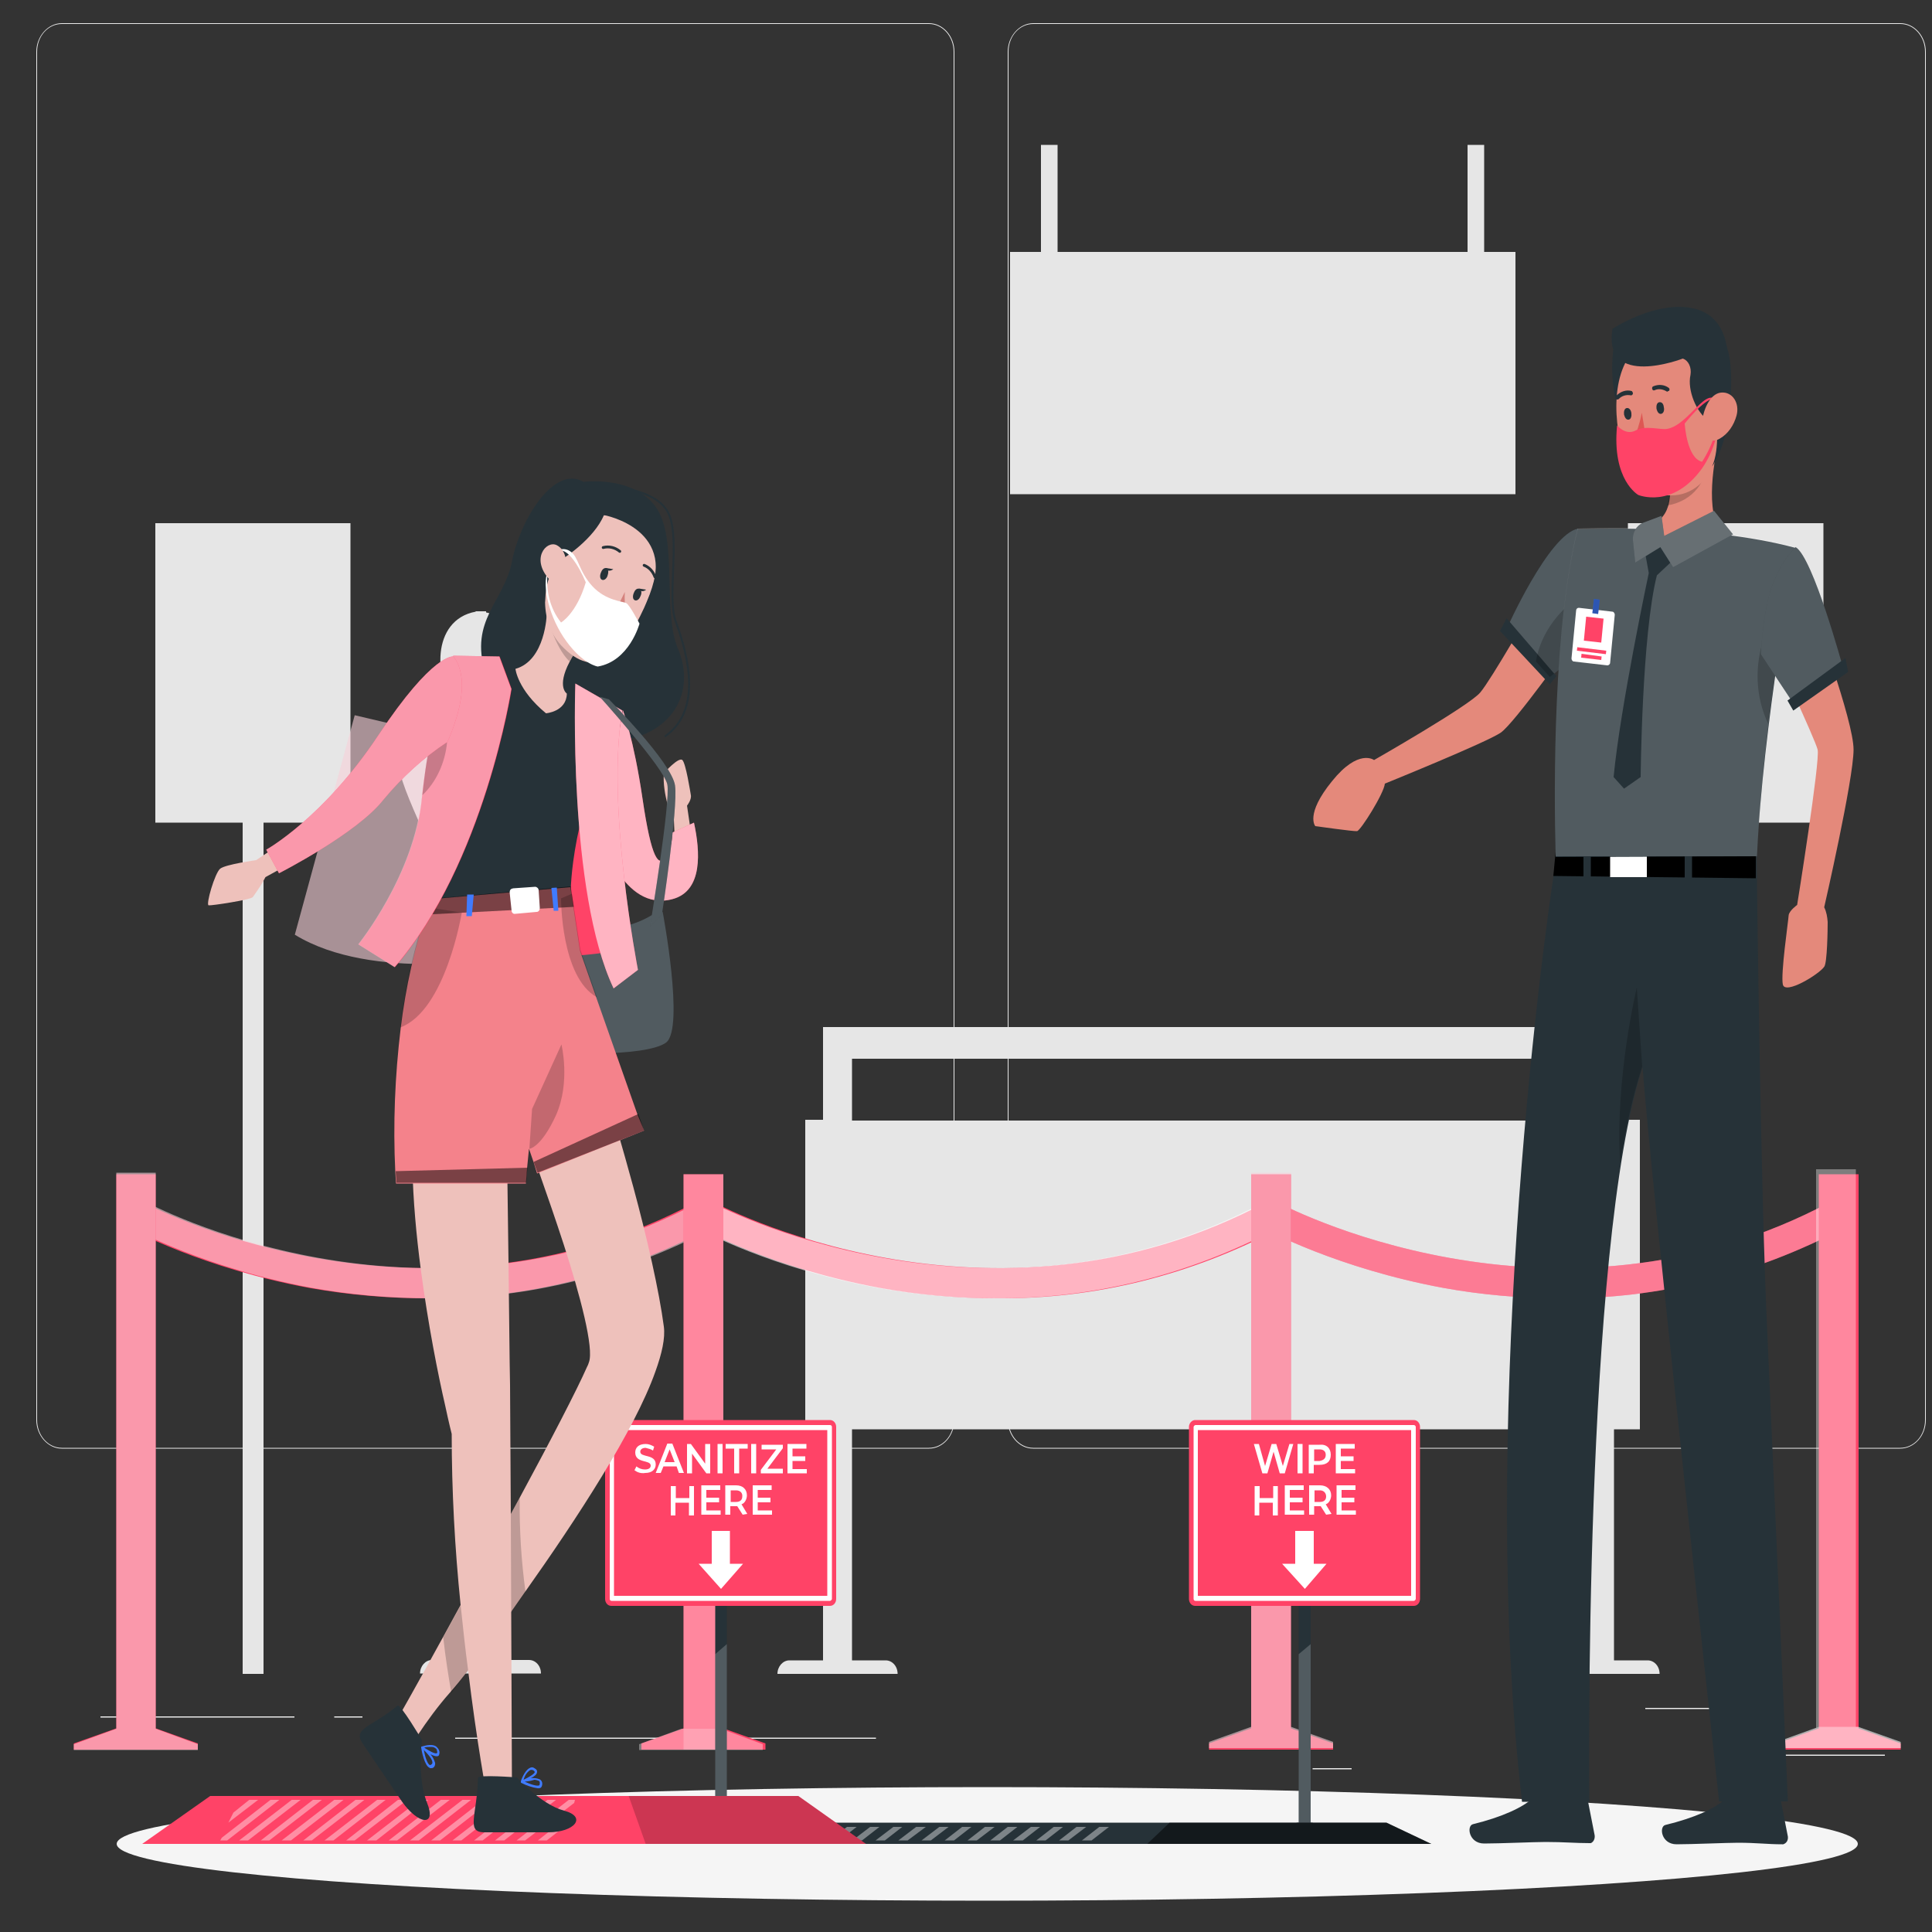 <?xml version="1.0" encoding="utf-8"?>
<!-- Generator: Adobe Illustrator 25.1.0, SVG Export Plug-In . SVG Version: 6.00 Build 0)  -->
<svg version="1.1" id="Layer_1" xmlns="http://www.w3.org/2000/svg" xmlns:xlink="http://www.w3.org/1999/xlink" x="0px" y="0px"
	 viewBox="0 0 500 500" style="enable-background:new 0 0 500 500;" xml:space="preserve">
<rect x="0" y="0" width="500" height="500" fill="#333333" stroke="none"/>
<style type="text/css">
	.st0{fill:#EBEBEB;}
	.st1{fill:#E6E6E6;}
	.st2{fill:#F5F5F5;}
	.st3{fill:#FF4367;}
	.st4{opacity:0.6;enable-background:new    ;}
	.st5{fill:#F7D0D8;}
	.st6{fill:#FFFFFF;}
	.st7{opacity:0.4;}
	.st8{opacity:0.6;}
	.st9{opacity:0.6;fill:#FFFFFF;enable-background:new    ;}
	.st10{fill:#E4897B;}
	.st11{fill:#263238;}
	.st12{opacity:0.2;fill:#FFFFFF;enable-background:new    ;}
	.st13{opacity:0.2;enable-background:new    ;}
	.st14{opacity:0.3;fill:#FFFFFF;enable-background:new    ;}
	.st15{fill:#DE5753;}
	.st16{fill:#407BFF;}
	.st17{opacity:0.3;enable-background:new    ;}
	.st18{opacity:0.5;enable-background:new    ;}
	.st19{fill:#EEC1BB;}
	.st20{opacity:0.6;fill:#F7D0D8;enable-background:new    ;}
	.st21{fill:#F4828B;}
	.st22{fill:none;stroke:#263238;stroke-width:0.5;stroke-linecap:round;stroke-linejoin:round;}
	.st23{fill:#D4827D;}
	.st24{fill:none;stroke:#263238;stroke-width:0.725;stroke-linecap:round;stroke-linejoin:round;}
	.st25{fill:none;stroke:#263238;stroke-width:0.708;stroke-linecap:round;stroke-linejoin:round;}
</style>
<g id="freepik--background-complete--inject-32">
	<rect x="449.3" y="454.1" class="st0" width="38.5" height="0.3"/>
	<rect x="339.7" y="457.6" class="st0" width="10.1" height="0.3"/>
	<rect x="425.8" y="442" class="st0" width="22.3" height="0.3"/>
	<rect x="26" y="444.2" class="st0" width="50.2" height="0.3"/>
	<rect x="86.5" y="444.2" class="st0" width="7.3" height="0.3"/>
	<rect x="117.8" y="449.7" class="st0" width="108.9" height="0.3"/>
	<path class="st0" d="M240.4,374.9H16c-3.6,0-6.6-3.4-6.6-7.4V13.4c0-4,3-7.4,6.6-7.4h224.4c3.7,0,6.6,3.4,6.6,7.4l0,0v354.1
		C247,371.5,244.1,374.9,240.4,374.9z M16,6.2c-3.5,0-6.4,3.1-6.4,7.2v354.1c0,3.9,2.8,7.2,6.4,7.2h224.4c3.5,0,6.4-3.1,6.4-7.2
		V13.4c0-3.9-2.8-7.2-6.4-7.2H16z"/>
	<path class="st0" d="M491.7,374.9H267.4c-3.7,0-6.6-3.4-6.6-7.4V13.4c0-4,3-7.4,6.6-7.4h224.4c3.6,0,6.6,3.3,6.6,7.4v354.1
		C498.4,371.5,495.5,374.9,491.7,374.9z M267.4,6.2c-3.5,0-6.4,3.1-6.4,7.2v354.1c0,3.9,2.8,7.2,6.4,7.2h224.4
		c3.5,0,6.4-3.1,6.4-7.2V13.4c0-3.9-2.8-7.2-6.4-7.2H267.4z"/>
	<polygon class="st1" points="90.7,135.4 40.2,135.4 40.2,212.9 62.8,212.9 62.8,433.2 68.2,433.2 68.2,212.9 90.7,212.9 	"/>
	<path class="st1" d="M139.4,215.3c3.5-7.6,6.9-15.4,6-17c-1.5-3.4-3-5-10.5-6c-4.9-0.7-5.8-3.8-5.8-6c0-1,0.3-2.1,1-2.7
		c6.9-6.9,7.2-23-4.3-25.1v-0.3c-0.3,0-0.8,0-1.2,0h-0.3c-0.3,0-0.7,0-1.2,0v0.1c-11.5,2.1-11.2,18-4.3,25.1c0.7,0.7,1,1.7,1,2.7
		c-0.1,2.1-1,5.3-5.8,6c-7.4,1-8.9,2.6-10.5,6c-0.7,1.7,2.6,9.5,6,17c4.3,9.1,4.6,19.8,0.9,29.4c-4.1,10.3-6.5,21.3-7.1,32.5
		c-0.1,2.1,1.4,3.8,3.3,3.9h0.1h13.8v148.7h-8.7c-1.7,0-3.1,1.6-3.1,3.5h31.3c0-2-1.4-3.5-3.1-3.5h-8.7V281.1h13.7
		c1.9,0,3.4-1.7,3.4-3.8v-0.1c-0.6-11.2-3-22.2-7.1-32.5C134.8,235.3,135.1,224.5,139.4,215.3z"/>
	<path class="st1" d="M401.3,429.7c-1.7,0-3.1,1.6-3.1,3.5h31.3c0-2-1.4-3.5-3.1-3.5h-8.7v-59.8h6.7v-80.1h-6.7v-24H213v24h-4.6
		v80.1h4.6v59.8h-8.7c-1.7,0-3.1,1.6-3.1,3.5h31.1c0-2-1.4-3.5-3.1-3.5l0,0h-8.7v-59.8H410v59.8H401.3z M220.5,290v-16H410v16H220.5
		z"/>
	<polygon class="st1" points="471.9,135.4 421.3,135.4 421.3,212.9 443.9,212.9 443.9,433.2 449.3,433.2 449.3,212.9 471.9,212.9 	
		"/>
	<polygon class="st1" points="384.1,65.2 384.1,37.5 379.8,37.5 379.8,65.2 273.7,65.2 273.7,37.5 269.4,37.5 269.4,65.2 
		261.4,65.2 261.4,127.9 392.2,127.9 392.2,65.2 	"/>
</g>
<g id="freepik--Shadow--inject-32">
	<ellipse id="freepik--path--inject-32" class="st2" cx="255.5" cy="477.2" rx="225.3" ry="14.7"/>
</g>
<g id="freepik--Divider--inject-32">
	<path class="st3" d="M110.6,336c-10.2,0-20.5-0.9-30.6-2.7c-27.5-5.1-45.7-15-46.5-15.4l3.1-7c0.7,0.4,71.7,38.7,143.9,0l3,7
		C160.7,330,135.8,336.2,110.6,336z"/>
	<path class="st3" d="M258.1,336c-10.2,0-20.5-0.9-30.4-2.7c-27.7-5.1-45.7-15-46.5-15.4l3-7c0.7,0.4,71.7,38.7,143.9,0l3,7
		C308.3,330,283.4,336.2,258.1,336z"/>
	<path class="st3" d="M403.9,336c-10.2,0-20.5-0.9-30.4-2.7c-27.5-5.1-45.7-15-46.5-15.4l3.1-7c0.7,0.4,71.7,38.7,143.9,0l3,7
		C454,330,429.1,336.2,403.9,336z"/>
	<g class="st4">
		<path class="st5" d="M111.3,336c-10.2,0-20.5-0.9-30.6-2.7c-27.5-5.1-45.7-15-46.4-15.4l3.1-7c0.7,0.4,71.7,38.7,143.9,0l3,7
			C161.4,330,136.5,336.2,111.3,336z"/>
	</g>
	<g class="st4">
		<path class="st6" d="M257.5,336c-10.2,0-20.5-0.9-30.4-2.7c-27.7-5.1-45.7-15-46.5-15.4l3-7c0.7,0.4,71.7,38.7,143.9,0l3,7
			C307.7,330,282.7,336.2,257.5,336z"/>
	</g>
	<g class="st7">
		<path class="st5" d="M403.9,336c-10.2,0-20.5-0.9-30.4-2.7c-27.5-5.1-45.7-15-46.5-15.4l3.1-7c0.7,0.4,71.7,38.7,143.9,0l3,7
			C454,330,429.1,336.2,403.9,336z"/>
	</g>
	<rect x="30.1" y="303.9" class="st3" width="10.2" height="148.9"/>
	<polygon class="st3" points="51.2,451.2 40.3,447.3 30.1,447.3 19.1,451.2 19.1,452.8 51.2,452.8 	"/>
	<rect x="176.9" y="303.9" class="st3" width="10.3" height="148.9"/>
	<polygon class="st3" points="198.1,451.2 187.2,447.3 176.9,447.3 166,451.2 166,452.8 198.1,452.8 	"/>
	<rect x="323.8" y="303.9" class="st3" width="10.3" height="148.9"/>
	<polygon class="st3" points="345,451.2 334.1,447.3 323.8,447.3 312.9,451.2 312.9,452.8 345,452.8 	"/>
	<rect x="470.7" y="303.9" class="st3" width="10.3" height="148.9"/>
	<polygon class="st3" points="491.9,451.2 480.9,447.3 470.7,447.3 459.9,451.2 459.9,452.8 491.9,452.8 	"/>
	<g class="st4">
		<rect x="30.1" y="303.5" class="st5" width="10.2" height="148.9"/>
		<polygon class="st5" points="51.2,451.4 40.3,447.4 30.1,447.4 19.1,451.4 19.1,452.9 51.2,452.9 		"/>
	</g>
	<g class="st8">
		<rect x="176.9" y="303.9" class="st9" width="10.3" height="148.9"/>
		<polygon class="st9" points="197.4,451.4 186.6,447.4 176.3,447.4 165.4,451.4 165.4,452.9 197.4,452.9 		"/>
	</g>
	<g class="st4">
		<rect x="323.8" y="303.5" class="st5" width="10.3" height="148.9"/>
		<polygon class="st5" points="345,450.8 334.1,446.9 323.8,446.9 312.9,450.8 312.9,452.4 345,452.4 		"/>
	</g>
	<g class="st8">
		<rect x="470" y="302.6" class="st9" width="10.3" height="148.9"/>
		<polygon class="st6" points="491.9,450.8 480.9,446.9 470.7,446.9 459.9,450.8 459.9,452.4 491.9,452.4 		"/>
	</g>
</g>
<g id="freepik--character-2--inject-32">
	<g id="freepik--group--inject-32">
		<path class="st10" d="M469.2,158.3c0,0,10.5,28.1,10.5,35.7c0,7.7-7.6,40.8-7.6,40.8c0.6,1.2,0.8,2.5,0.9,3.8
			c0,1.8-0.1,10.6-0.9,11.6c-1.4,2-10.1,7.3-10.7,4.6c-0.6-2.7,1.4-16.3,1.5-17.9c0.1-1.2,2.2-2.7,2.2-2.7s6-37.4,5.3-40.2
			s-11.4-25.7-11.4-25.7L469.2,158.3z"/>
		<path class="st10" d="M396.6,157.2c0,0-10.7,18.7-13.5,22c-2.8,3.4-27.5,17.5-27.5,17.5s-4-3.1-10.9,5.5c-7,8.6-4.3,11.6-4.3,11.6
			s9.9,1.4,10.8,1.3c0.9-0.1,7-9.8,7.2-12.3c0,0,26.4-10.7,30-13.2c3.6-2.5,18.4-23.4,18.4-23.4L396.6,157.2z"/>
		<path class="st11" d="M408.4,136.8c-7.6,1.4-18.5,26-18.5,26l11.2,12.4l9.5-7.6L408.4,136.8z"/>
		<path class="st12" d="M410.6,167.6l-1.6,1.3l-7.9,6.3l-3.6-4l-7.6-8.4c0,0,10.9-24.5,18.5-26L410.6,167.6z"/>
		<polygon class="st11" points="388.2,163.3 389.9,160 402.8,175 401.1,177.1 		"/>
		<path class="st13" d="M409,168.9l-7.9,6.3l-3.6-4c1.6-9.9,9.5-15.5,9.5-15.5L409,168.9z"/>
		<path class="st11" d="M448.3,464.8H460c0.3,0,0.7,0.3,0.8,0.8l1.9,9.7c0.1,0.9-0.3,1.7-1.2,2l0,0c-0.1,0-0.2,0-0.3,0
			c-3.8,0-6.6-0.4-11.4-0.4c-2.9,0-11.9,0.4-15.9,0.4s-4.6-4.6-2.9-5c7.4-1.8,13.1-4.3,15.5-6.8
			C447.1,465.1,447.7,464.8,448.3,464.8z"/>
		<path class="st11" d="M398.3,464.5H410c0.3,0,0.7,0.3,0.8,0.8l1.9,9.7c0.1,0.9-0.3,1.7-1,2l0,0c-0.1,0-0.2,0-0.3,0
			c-3.8,0-6.6-0.3-11.4-0.3c-2.9,0-11.9,0.4-15.9,0.4s-4.6-4.6-2.9-5c7.4-1.8,13.1-4.4,15.5-6.8
			C397.1,464.7,397.7,464.5,398.3,464.5z"/>
		<path class="st11" d="M454.6,219.8h-51.5c-4.9,30-20.2,151.7-9.2,246.5h17.4c0,0-1.6-143.6,13.8-190.1c1.7,24.8,19.8,190,19.8,190
			h17.8c0,0-2.7-62.1-5.3-120.8C455.6,308.2,454.7,227.3,454.6,219.8z"/>
		<path class="st13" d="M425,276c-2.6,8.1-4.4,16.6-5.7,25.1c-1.4-22,4.3-45.5,4.3-45.5L425,276z"/>
		<polygon points="402.6,220.4 454.4,220.4 454.4,227.3 402,226.7 		"/>
		<rect x="436" y="217.3" class="st11" width="1.9" height="12.3"/>
		<rect x="409.8" y="217.3" class="st11" width="1.9" height="12.3"/>
		<rect x="416.7" y="219.3" class="st6" width="9.5" height="7.7"/>
		<path class="st11" d="M454.7,221.6c1.4-33.1,10-79.8,10-79.8c-24.1-6.5-56.4-4.8-56.4-4.8c-6.3,25.3-6.2,66-5.7,84.8L454.7,221.6z
			"/>
		<path class="st12" d="M454.7,221.6c0.5-10.7,1.6-22.7,3-34.3c0.8-6.5,1.7-12.9,2.6-18.7c2.3-15.5,4.4-27,4.4-27
			c-24.1-6.5-56.4-4.8-56.4-4.8c-6.3,25.3-6.2,66-5.7,84.8H454.7z"/>
		<path class="st13" d="M460.2,168.6c-0.8,5.7-1.7,12.1-2.6,18.7c-3.3-6.9-3.6-15.1-1-22.4L460.2,168.6z"/>
		<path class="st11" d="M425.4,141.1l1.3,7.2c0,0-7.4,34.8-9.1,52.8l2.7,3l4.3-3c0,0,0.3-36.8,4.2-52.2l6.7-6.3l-5.3-2L425.4,141.1z
			"/>
		<path class="st10" d="M445.6,138c-4.4,4.6-15.3,2.9-15.3,2.9s-6.9-2.1-5.3-4.4c4.1-0.8,5.9-2.9,6.7-5.5c0.5-1.7,0.6-3.4,0.5-5.1
			c-0.1-0.9-0.2-2-0.3-2.9l13.5-11.2C443.4,119.1,441.2,132.6,445.6,138z"/>
		<path class="st13" d="M442,118.7c-0.6,9.1-7.2,11.6-10.5,12.1c0.5-1.7,0.6-3.4,0.5-5.1L442,118.7z"/>
		<path class="st11" d="M443.6,132.2l-12.9,6.5l-0.7-5.2l-4.8,1.8c-1.7,0.7-2.8,2.6-2.6,4.6l0.6,5.7l6.5-4l3.3,5.2l15.5-8.5
			L443.6,132.2z"/>
		<path class="st14" d="M443.6,132.2l-12.9,6.5l-0.7-5.2l-4.8,1.8c-1.7,0.7-2.8,2.6-2.6,4.6l0.6,5.7l6.5-4l3.3,5.2l15.5-8.5
			L443.6,132.2z"/>
		<path class="st11" d="M417.5,90.6c0,0-2,14.6,4.9,20.2c6.9,5.6,7-21.5,7-21.5L417.5,90.6z"/>
		<path class="st10" d="M442.3,122.4c-3,5-8.5,7-13.5,5.1c-3.1-1.2-5.8-3.7-7.4-6.9c-0.2-0.4-0.5-0.9-0.6-1.4
			c-3.4-8.9-4.4-24.5,4.1-30.3c6-4.2,13.8-2.1,17.5,4.6c1,2,1.7,4,1.9,6.3C445.3,110.2,446.2,116.3,442.3,122.4z"/>
		<path class="st11" d="M430.6,105.4c0.2,0.8-0.1,1.6-0.7,1.7s-1-0.5-1.2-1.3c-0.1-0.8,0.1-1.6,0.7-1.7S430.5,104.4,430.6,105.4z"/>
		<path class="st11" d="M422.2,106.9c0.1,0.8-0.1,1.6-0.7,1.7c-0.6,0.1-1-0.5-1.2-1.3c-0.1-0.8,0.1-1.6,0.7-1.7
			S422.1,106.1,422.2,106.9z"/>
		<path class="st15" d="M424.9,106.8c-0.5,2.7-1.4,5.3-2.4,7.8c1.2,0.7,2.6,0.7,3.7,0.1L424.9,106.8z"/>
		<path class="st11" d="M418.4,103.4c0.1,0,0.3,0,0.5-0.1c0.8-0.9,2-1.2,3.1-1c0.2,0.1,0.5-0.1,0.6-0.4c0-0.3-0.1-0.5-0.3-0.7l0,0
			c-1.4-0.4-2.9,0.1-4,1.2c-0.2,0.1-0.2,0.5-0.1,0.7l0,0l0,0C418.3,103.4,418.4,103.4,418.4,103.4z"/>
		<path class="st11" d="M431.8,101.2c0.1,0,0.1-0.1,0.2-0.1c0.1-0.3,0.1-0.5-0.1-0.7l0,0l0,0c-1.2-0.9-2.7-1-4.1-0.4
			c-0.2,0.1-0.3,0.4-0.2,0.7l0,0l0,0c0.1,0.3,0.3,0.4,0.6,0.3l0,0c1-0.5,2.2-0.3,3.3,0.4C431.5,101.3,431.7,101.2,431.8,101.2z"/>
		<path class="st11" d="M427.1,117.4c0.7,1,1.3,2.2,1.7,3.5l0.6-0.1c2.7-0.9,3.7-2.3,4-3.7c0.1-0.7,0.1-1.3,0-2
			c-0.1-0.4-0.2-0.7-0.3-1c-1.5,1.4-3.1,2.3-5,3C427.5,117.2,427.1,117.4,427.1,117.4z"/>
		<path class="st6" d="M428.1,117l0.6,1c2.6-0.8,4.3-1.8,4.9-3c-0.1-0.4-0.2-0.7-0.3-1C431.5,115.4,429.9,116.4,428.1,117z"/>
		<path class="st15" d="M429.5,120.6c2.7-0.9,3.7-2.3,4-3.7c-1,0.4-2,0.9-2.8,1.7C430,119.2,429.7,119.8,429.5,120.6z"/>
		<path class="st11" d="M435.5,92.8c0,0-20.7,8-18.2-7.7c0,0,11.2-7.4,20.9-5.3s8.9,13.3,8.9,13.3L435.5,92.8z"/>
		<path class="st11" d="M435.5,88.1v4.7c1.5,0.5,2.3,2.3,2,4.2c-0.9,4,1.6,9.8,4.5,11.7c0,0-0.1-1.7,1.2-1.4c1.3,0.3,1.9,9-0.1,13.4
			c0,0,3.3-4.2,4.4-13.7c1-8.7,0.6-15.8-1.4-18.8L435.5,88.1z"/>
		<path class="st3" d="M418.5,110.1c0,0,2.2,2.7,4.8,1.3c2.6-1.4,6.5-0.1,8.1-0.4c5.7-0.9,10.5-11.9,13.2-6.7c0,0-0.5-4.6-8.6,5.3
			c0,0,0.5,9,4.5,9.9c2.7-4.2,4.3-9,4.5-14.2c0.2,5.7-1.4,11.4-4.5,15.9c-7.6,10.6-16.5,6.9-16.5,6.9S417.1,124.3,418.5,110.1z"/>
		<path class="st10" d="M449.4,107.6c-0.7,2.5-2.2,4.7-4.3,5.9c-2.8,1.7-4.8-0.9-4.6-4.2c0.2-2.9,1.9-7.4,4.9-7.7
			C448.4,101.3,450.3,104.4,449.4,107.6z"/>
		<path class="st11" d="M464.7,141.6c4.5,2.6,12.3,31.3,12.3,31.3l-12.9,9.1l-8.4-12.7c0,0,0.6-12.7,3.4-18.9
			C460.4,147.2,462.2,144.1,464.7,141.6z"/>
		<path class="st12" d="M464.7,141.6c4.5,2.6,12.3,31.3,12.3,31.3l-12.9,9.1l-8.4-12.7c0,0,0.6-12.7,3.4-18.9
			C460.4,147.2,462.2,144.1,464.7,141.6z"/>
		<polygon class="st11" points="462.6,181.3 477.6,170.3 478.3,173.9 464.1,183.9 		"/>
		<path class="st6" d="M416,172.2l-8.7-1c-0.3,0-0.6-0.4-0.6-0.8l1.2-12.4c0-0.4,0.3-0.7,0.7-0.7l8.7,1c0.3,0,0.6,0.4,0.6,0.8
			l-1.2,12.4C416.7,171.9,416.3,172.2,416,172.2z"/>
		<polygon class="st3" points="409.9,165.8 410.5,159.6 415,160.1 414.4,166.3 		"/>
		<polygon class="st3" points="408.1,168.4 408.2,167.5 415.7,168.4 415.6,169.3 		"/>
		<polygon class="st3" points="409.2,170.2 409.3,169.2 414.5,169.9 414.4,170.8 		"/>
		<polygon class="st16" points="412.1,158.7 412.5,155 414,155.2 413.6,158.9 		"/>
		<polygon class="st17" points="412.1,158.7 412.5,155 414,155.2 413.6,158.9 		"/>
	</g>
</g>
<g id="freepik--dry-mat--inject-32">
	<polygon class="st11" points="339.6,471.7 339.2,471.7 339.2,411.2 336.1,411.2 336.1,471.7 335.7,471.7 329.9,474.8 345.4,474.8 	
		"/>
	<polygon class="st12" points="339.6,471.7 339.2,471.7 339.2,425.5 336.1,428.1 336.1,471.7 335.7,471.7 329.9,474.8 345.4,474.8 	
		"/>
	<path class="st3" d="M309.3,367.5h56.6c0.9,0,1.6,0.8,1.6,1.8v44.5c0,1-0.7,1.8-1.6,1.8h-56.6c-0.9,0-1.6-0.8-1.6-1.8v-44.5
		C307.7,368.3,308.5,367.5,309.3,367.5z"/>
	<path class="st6" d="M365.2,370.1V413H310v-42.9H365.2 M365.9,368.8h-56.5c-0.2,0-0.5,0.3-0.5,0.5l0,0v44.5c0,0.3,0.2,0.5,0.5,0.5
		l0,0h56.5c0.2,0,0.5-0.3,0.5-0.5l0,0v-44.5C366.4,369,366.1,368.8,365.9,368.8L365.9,368.8z"/>
	<path class="st6" d="M334.7,373.7l-2.2,7.6h-1.3l-1.6-5.6l-1.6,5.6h-1.3l-2.2-7.6h1.3l1.6,5.7l1.7-5.7h1.2l1.7,5.7l1.7-5.7H334.7z"
		/>
	<path class="st6" d="M335.8,373.7h1.3v7.6h-1.3V373.7z"/>
	<path class="st6" d="M344.4,376.5c0,1.7-1,2.6-2.9,2.6H340v2.2h-1.3v-7.4h2.8C343.3,373.7,344.4,374.8,344.4,376.5z M343.1,376.5
		c0-0.9-0.6-1.4-1.6-1.4h-1.4v3h1.4C342.6,377.9,343.1,377.4,343.1,376.5z"/>
	<path class="st6" d="M350.7,380.1v1.2h-5v-7.6h4.9v1.2h-3.6v2h3.3v1.2h-3.3v2.1H350.7z"/>
	<path class="st6" d="M330.7,384.6v7.6h-1.3v-3.3h-3.5v3.3h-1.2v-7.6h1.3v3.1h3.5v-3.1H330.7z"/>
	<path class="st6" d="M337.5,390.8v1.2h-5v-7.6h4.9v1.2h-3.6v2h3.3v1.2h-3.3v2.1H337.5z"/>
	<path class="st6" d="M343.2,392l-1.4-2.2h-1.7v2.2h-1.3v-7.6h2.8c1.7,0,2.9,1,2.9,2.6c0,1-0.6,2.1-1.4,2.3l1.5,2.5L343.2,392z
		 M341.6,385.7h-1.4v3h1.4c1,0,1.6-0.5,1.6-1.4C343.2,386.4,342.6,385.7,341.6,385.7z"/>
	<path class="st6" d="M350.9,390.8v1.2h-5v-7.6h4.9v1.2h-3.6v2h3.3v1.2h-3.3v2.1H350.9z"/>
	<polygon class="st6" points="340,404.7 340,396.2 335.2,396.2 335.2,404.7 331.8,404.7 337.7,411.2 343.3,404.7 	"/>
	<polygon class="st11" points="370.4,477.2 195.5,477.2 207.2,471.7 358.8,471.7 	"/>
	<polygon class="st18" points="358.8,471.7 302.7,471.7 296.9,477.2 370.4,477.2 	"/>
	<g class="st7">
		<polygon class="st6" points="219.2,472.8 214.7,476.3 217.2,476.3 221.7,472.8 		"/>
		<polygon class="st6" points="225.2,472.8 220.6,476.3 223.1,476.3 227.6,472.8 		"/>
		<polygon class="st6" points="231.2,472.8 226.6,476.3 229,476.3 233.5,472.8 		"/>
		<polygon class="st6" points="237.1,472.8 232.5,476.3 234.9,476.3 239.6,472.8 		"/>
		<polygon class="st6" points="243.1,472.8 238.5,476.3 240.9,476.3 245.5,472.8 		"/>
		<polygon class="st6" points="249,472.8 244.5,476.3 246.9,476.3 251.4,472.8 		"/>
		<polygon class="st6" points="254.9,472.8 250.4,476.3 252.8,476.3 257.4,472.8 		"/>
		<polygon class="st6" points="260.8,472.8 256.3,476.3 258.8,476.3 263.3,472.8 		"/>
		<polygon class="st6" points="266.8,472.8 262.2,476.3 264.7,476.3 269.2,472.8 		"/>
		<polygon class="st6" points="272.7,472.8 268.2,476.3 270.6,476.3 275.1,472.8 		"/>
		<polygon class="st6" points="278.6,472.8 274.1,476.3 276.5,476.3 281.1,472.8 		"/>
		<polygon class="st6" points="284.5,472.8 280,476.3 282.5,476.3 287,472.8 		"/>
	</g>
</g>
<g id="freepik--wet-mat--inject-32">
	<polygon class="st11" points="188.6,471.7 188.1,471.7 188.1,411.2 185.1,411.2 185.1,471.7 184.5,471.7 178.7,474.8 194.4,474.8 	
		"/>
	<polygon class="st12" points="188.6,471.7 188.1,471.7 188.1,425.5 185.1,428.1 185.1,471.7 184.5,471.7 178.7,474.8 194.4,474.8 	
		"/>
	<path class="st3" d="M158.2,367.5h56.6c0.9,0,1.6,0.8,1.6,1.8v44.5c0,1-0.7,1.8-1.6,1.8h-56.6c-0.9,0-1.6-0.8-1.6-1.8v-44.5
		C156.6,368.3,157.4,367.5,158.2,367.5z"/>
	<path class="st6" d="M214.1,370.1V413h-55.2v-42.9H214.1 M214.8,368.8h-56.5c-0.2,0-0.5,0.3-0.5,0.5l0,0v44.5
		c0,0.3,0.2,0.5,0.5,0.5l0,0h56.5c0.2,0,0.5-0.3,0.5-0.5l0,0v-44.5C215.3,369,215.1,368.8,214.8,368.8L214.8,368.8z"/>
	<path class="st6" d="M164.2,380.5l0.5-1c0.6,0.5,1.4,0.8,2.2,0.8c1,0,1.5-0.4,1.5-1c0-1.6-4-0.5-4-3.4c0-1.2,0.8-2.2,2.7-2.2
		c0.8,0,1.5,0.3,2.2,0.7l-0.3,1c-0.6-0.4-1.2-0.5-1.9-0.7c-1,0-1.4,0.5-1.4,1c0,1.6,4,0.5,4,3.3c0,1.2-0.9,2.2-2.7,2.2
		C165.8,381.4,164.9,381,164.2,380.5z"/>
	<path class="st6" d="M175.1,379.5h-3.4l-0.7,1.7h-1.3l3-7.6h1.3l3,7.6h-1.3L175.1,379.5z M174.6,378.4l-1.3-3.3l-1.3,3.3H174.6z"/>
	<path class="st6" d="M183.8,373.7v7.6h-1l-3.7-5.1v5.1h-1.3v-7.6h1l3.7,5.1v-5.1H183.8z"/>
	<path class="st6" d="M185.7,373.7h1.3v7.6h-1.3V373.7z"/>
	<path class="st6" d="M190,374.9h-2.2v-1.2h5.7v1.2h-2.2v6.4H190V374.9z"/>
	<path class="st6" d="M194.4,373.7h1.3v7.6h-1.3V373.7z"/>
	<path class="st6" d="M202.6,380.1v1.2h-5.7v-0.9l4-5.3h-3.8v-1.2h5.5v0.9l-4,5.3L202.6,380.1L202.6,380.1z"/>
	<path class="st6" d="M208.8,380.1v1.2h-5v-7.6h4.9v1.2h-3.6v2h3.3v1.2h-3.3v2.1H208.8z"/>
	<path class="st6" d="M179.6,384.6v7.6h-1.3v-3.3h-3.5v3.3h-1.2v-7.6h1.3v3.1h3.5v-3.1H179.6z"/>
	<path class="st6" d="M186.5,390.8v1.2h-5v-7.6h4.9v1.2h-3.6v2h3.3v1.2h-3.3v2.1H186.5z"/>
	<path class="st6" d="M192.2,392l-1.4-2.2H189v2.2h-1.3v-7.6h2.8c1.7,0,2.8,1,2.8,2.6c0,1-0.6,2.1-1.4,2.3l1.5,2.5L192.2,392z
		 M190.5,385.7h-1.4v3h1.4c1,0,1.6-0.5,1.6-1.4C192.2,386.4,191.6,385.7,190.5,385.7z"/>
	<path class="st6" d="M199.8,390.8v1.2h-5v-7.6h4.9v1.2h-3.6v2h3.3v1.2h-3.3v2.1H199.8z"/>
	<polygon class="st6" points="188.9,404.7 188.9,396.2 184.2,396.2 184.2,404.7 180.8,404.7 186.6,411.2 192.3,404.7 	"/>
	<polygon class="st3" points="206.6,464.8 162.7,464.8 98.3,464.8 54.4,464.8 36.8,477.2 89.6,477.2 171.5,477.2 224.1,477.2 	"/>
	<polygon class="st13" points="224.1,477.2 167.1,477.2 162.7,464.8 206.6,464.8 	"/>
	<g class="st7">
		<polygon class="st6" points="66.8,465.8 59.1,471.7 60.4,469.1 64.5,465.8 		"/>
		<polygon class="st6" points="72.3,465.8 58.8,476.3 57,476.3 57.4,475.6 70,465.8 		"/>
		<polygon class="st6" points="64.2,476.3 61.9,476.3 75.5,465.8 77.8,465.8 		"/>
		<polygon class="st6" points="69.7,476.3 67.5,476.3 81,465.8 83.3,465.8 		"/>
		<polygon class="st6" points="75.3,476.3 72.9,476.3 86.5,465.8 88.9,465.8 		"/>
		<polygon class="st6" points="80.7,476.3 78.5,476.3 92,465.8 94.3,465.8 		"/>
		<polygon class="st6" points="86.3,476.3 84,476.3 97.6,465.8 99.8,465.8 		"/>
		<polygon class="st6" points="91.8,476.3 89.6,476.3 103,465.8 105.4,465.8 		"/>
		<polygon class="st6" points="97.4,476.3 95,476.3 108.6,465.8 110.8,465.8 		"/>
		<polygon class="st6" points="102.8,476.3 100.6,476.3 114.1,465.8 116.4,465.8 		"/>
		<polygon class="st6" points="108.4,476.3 106.1,476.3 119.7,465.8 121.9,465.8 		"/>
		<polygon class="st6" points="113.9,476.3 111.6,476.3 125.1,465.8 127.4,465.8 		"/>
		<polygon class="st6" points="119.4,476.3 117.1,476.3 130.7,465.8 132.9,465.8 		"/>
		<polygon class="st6" points="124.9,476.3 122.7,476.3 136.2,465.8 138.5,465.8 		"/>
		<polygon class="st6" points="130.5,476.3 128.1,476.3 141.7,465.8 143.9,465.8 		"/>
		<polygon class="st6" points="148.8,465.8 148.6,466.6 135.9,476.3 133.7,476.3 147.2,465.8 		"/>
		<polygon class="st6" points="146.7,470.4 145.6,473.1 141.5,476.3 139.2,476.3 		"/>
	</g>
</g>
<g id="freepik--character-1--inject-32">
	<path class="st11" d="M139.5,234.5c4.5,2.5,9.3,4.3,14.3,5.3c8.4,1.8,15.7-3.5,15.7-3.5l2-0.3c0,0,5.7,30.1,0.9,33.8
		c-4.8,3.7-30.4,3.8-34.6-0.3C133.6,265.6,139.5,234.5,139.5,234.5z"/>
	<path class="st12" d="M139.5,234.5c4.5,2.5,9.3,4.3,14.3,5.3c8.4,1.8,15.7-3.5,15.7-3.5l2-0.3c0,0,5.7,30.1,0.9,33.8
		c-4.8,3.7-30.4,3.8-34.6-0.3C133.6,265.6,139.5,234.5,139.5,234.5z"/>
	<path class="st11" d="M151,124.7c0,0,12.8-1.7,18.7,6.5s1.6,27,5.8,36.8c4.2,9.8,0.1,21.9-16.3,24c-16.4,2.1-29.4-4.2-33.6-17.9
		c-4.2-13.7,4.9-18.4,6.9-28.8C134.5,134.8,143.3,120.2,151,124.7z"/>
	<path class="st19" d="M172.8,208.3c-0.7-2.6-1.2-5.5-1-8.2c0,0,3.8-4.3,4.8-3.4c0.9,0.9,2,8,2.2,9.1c0.2,1.2-1,2.7-1,2.7l2,13.6
		l-4.9,1.7l-0.6-14.1C174.3,209.7,173.6,211.3,172.8,208.3z"/>
	<path class="st3" d="M173.9,215.5c0.2,2.2-0.5,4.6-1.7,6.3c-1.7,2.6-3.6,0.7-5.9-15c-2.3-15.7-5.1-23-5.1-23l-5.7,32.5
		c0,0,5.7,19.8,18.5,16.4c8-2.1,7.2-12.4,5.6-19.8L173.9,215.5z"/>
	<path class="st9" d="M173.9,215.5c0.2,2.2-0.5,4.6-1.7,6.3c-1.7,2.6-3.6,0.7-5.9-15c-2.3-15.7-5.1-23-5.1-23l-5.7,32.5
		c0,0,5.7,19.8,18.5,16.4c8-2.1,7.2-12.4,5.6-19.8L173.9,215.5z"/>
	<path class="st3" d="M160,246c0,0-34.4,6.5-54.6-5.9l15.5-56.8l36.1,8.5L160,246z"/>
	<path class="st20" d="M130.9,247.8c0,0-34.4,6.5-54.6-5.9l15.5-56.8l36.1,8.5L130.9,247.8z"/>
	<path class="st11" d="M111.9,232.8l35.8-1.8c0,0-0.2-21.5,13.6-47.2c-4.4-2.3-8.8-4.4-13.5-6.3c-5-2-10.1-3.7-15.3-5
		c-6.9-1.6-15.1-2.6-15.1-2.6S110.1,193.8,111.9,232.8z"/>
	<path class="st19" d="M102.5,445.5l5.5,3.7c2.6-3.9,5.3-7.6,8.3-11l0,0c1.6-1.8,3.3-3.9,5-6.1c3.5-4.4,7.2-9.5,11-15l3.5-5
		c13.6-19.2,28.4-41.9,33.8-57.1c1.7-4.7,2.6-8.7,2.2-11.7c-1.2-9.1-4.3-22.8-7.9-36.1c-5.5-20.2-11.6-39.5-11.6-39.5L137,296.4
		c0,0,4.6,12.5,8.9,25.7c4.2,13,7.9,26.9,6.5,30.5c-0.1,0.4-0.3,0.8-0.5,1.2c-2.6,5.9-9.5,19.2-17.4,33.8c-0.8,1.4-1.6,3-2.4,4.4
		c-4.3,7.8-8.7,15.9-12.8,23.2c-1.6,2.9-3.1,5.7-4.6,8.4C107.7,436.4,102.5,445.5,102.5,445.5z"/>
	<path class="st13" d="M136,412c-7.2,10.2-14.1,19.3-19.2,26.1c-0.7-4-1.5-9-2.1-14.4c5.9-10.7,13.2-23.9,19.8-36.1
		C134.4,395.8,134.9,403.9,136,412z"/>
	<path class="st19" d="M108.9,328.5c1.9,14.4,4.5,27.4,6.3,35.2c1,4.7,1.7,7.4,1.7,7.4c0,14.7,0.8,29.6,2.3,44.2
		c0.6,5.7,1.2,11.4,1.9,16.6c2.3,19.2,4.9,32.9,4.9,32.9l6.5-0.9l-0.2-46.8l-0.1-24.8l-0.2-33.9l-0.1-5.9l-0.3-25.7l-0.5-38
		l-22.5-11.4C105.5,291.8,106.6,311.1,108.9,328.5z"/>
	<path class="st11" d="M102.9,441.4c0.7-0.5,6.3,8.9,6.3,8.9s-1.3,9.8,1.3,16.2s-2.3,5.7-6.5-0.3l-10.1-14.9
		C91.1,447.2,96.1,447.1,102.9,441.4z"/>
	<path class="st16" d="M111.2,457.5c-1.3-0.4-2.1-4.4-2.2-5.2v-0.1l0,0c0,0,0,0,0-0.1l0,0c0,0,0,0,0.1-0.1l0,0h0.1
		c0.1,0,2.4-0.9,3.7,0c0.3,0.3,0.7,0.7,0.8,1.2c0.1,0.4,0,0.9-0.2,1.2c-0.5,0.3-1.3,0-2.1-0.4c0.6,0.7,0.9,1.3,1.2,2.2
		c0.1,0.7-0.3,1.4-0.9,1.4l0,0H111.2z M111.3,456.8c0,0,0.2,0,0.5-0.3c0.1-0.1,0.1-0.3,0.1-0.5c-0.1-0.9-1.4-2.3-2.2-3.1
		C110,454.8,110.7,456.7,111.3,456.8L111.3,456.8z M109.8,452.3c1.4,0.9,2.8,1.7,3.3,1.4c0.1-0.1,0.1-0.4,0-0.5
		c0-0.4-0.2-0.7-0.5-0.8c-0.3-0.3-0.8-0.3-1.2-0.3C110.8,452.1,110.2,452.1,109.8,452.3z"/>
	<path class="st11" d="M123.7,460.1c0-0.9,10.1-0.1,10.1-0.1s6.2,7,12.2,8.6c6,1.6,2.7,5.6-4.1,5.6h-16.6
		C120.5,474.2,123.5,469.6,123.7,460.1z"/>
	<path class="st16" d="M134.9,461.4C134.9,461.4,134.9,461.3,134.9,461.4L134.9,461.4c-0.1-0.1-0.1-0.1-0.1-0.1l0,0c0,0,0,0,0-0.1
		l0,0V461c0-0.1,0.9-2.7,2.2-3.4c0.5-0.3,0.9-0.3,1.3,0c0.5,0.3,0.7,0.5,0.7,0.9c0,0.7-0.7,1.2-1.6,1.7c0.8-0.1,1.6,0,2.3,0.3
		c0.2,0.1,0.5,0.4,0.6,0.8c0.1,0.4,0,0.9-0.2,1.2c-0.2,0.3-0.6,0.3-0.9,0.3C137.7,462.6,136.3,462.1,134.9,461.4z M135.8,461.1
		c1.5,0.7,3.4,1.3,3.8,0.9c0,0,0.1-0.1,0.1-0.7c0-0.1-0.1-0.3-0.2-0.4c-0.3-0.1-0.8-0.3-1.2-0.3C137.4,460.9,136.6,461,135.8,461.1
		L135.8,461.1z M137.2,458.1c-0.8,0.5-1.4,1.4-1.7,2.5c1.5-0.7,2.9-1.6,2.9-2c0-0.1-0.2-0.3-0.3-0.4
		C137.8,458,137.4,458,137.2,458.1L137.2,458.1z"/>
	<path class="st9" d="M133.5,234.7c0,1.2,0.8,2.1,1.9,2.1c1,0,1.9-0.9,1.9-2.1s-0.8-2.1-1.9-2.1
		C134.3,232.6,133.5,233.5,133.5,234.7L133.5,234.7z"/>
	<path class="st21" d="M166.7,292.6l-27.7,11.1l-0.9-2.9l-1.2-3.5l-0.5,5.1l-0.3,3.9h-33.6c0,0-0.1-1-0.2-3
		c-0.6-12.4-0.1-24.8,1.4-37.2c1.3-10.7,3.6-21.1,7.1-31.1c0.2-0.8,0.6-1.6,0.8-2.3l36-3.1l0.3,2l2.2,14.5l4.3,12.3l10.6,30.1
		L166.7,292.6z"/>
	<path class="st19" d="M80.7,220.4L68.7,227c-0.9,1.8-2.1,3.5-3.3,5.2c-0.8,0.7-10.6,2.2-11.4,2.1s1.6-8.4,3-9.5s9.3-2.2,9.3-2.2
		l13-8.7L80.7,220.4z"/>
	<path class="st13" d="M119.5,236.2c0,0-4.1,25.3-15.9,29.7c1.3-10.7,3.6-21.1,7.1-31.1L119.5,236.2z"/>
	<path class="st13" d="M154.5,258.1c-9.4-5.2-9.3-25.6-9.3-25.6l2.8-1.2l2.2,14.5L154.5,258.1z"/>
	<path class="st18" d="M136.5,302.2l-0.3,3.9h-33.6c0,0-0.1-1-0.2-3L136.5,302.2z"/>
	<polygon class="st18" points="166.7,292.6 139.1,303.5 138.1,300.7 165.2,288.3 	"/>
	<path class="st13" d="M137,297.3l0.7-10.3l7.6-16.7c0,0,2.4,9.7-1.4,18.3C140,297.1,137,297.3,137,297.3z"/>
	<polygon class="st18" points="111.6,232.6 110.1,236.7 148.5,234.7 147.7,229.4 	"/>
	<path class="st6" d="M131.9,231l0.5,4.7c0,0.5,0.5,0.9,0.9,0.8l5.6-0.5c0.5,0,0.8-0.5,0.8-1l0,0l-0.3-4.6c0-0.5-0.5-0.9-0.9-0.9
		l-5.7,0.4C132.2,230,131.9,230.3,131.9,231C131.9,230.9,131.9,231,131.9,231z"/>
	<polygon class="st16" points="122.6,231.5 122.1,237.1 120.7,237.1 120.9,231.5 	"/>
	<polygon class="st16" points="142.7,229.8 143.3,235.7 144.5,235.7 144.1,229.7 	"/>
	<path class="st22" d="M163.2,133c0,0,0.9,6.5-7.9,11"/>
	<path class="st19" d="M141.3,184.6c-7.4-6.1-7.9-11.5-7.9-11.5c7.8-2.2,8.1-14.2,8.1-14.2l8.6,8.1c-0.9,1.3-1.9,2.7-2.7,4.3
		c-3.4,6.5-0.7,8.2-0.7,8.2C146.6,184.2,141.3,184.6,141.3,184.6z"/>
	<path class="st13" d="M150.1,166.9c-0.9,1.3-1.9,2.7-2.7,4.3c-4.1-4-5.9-12.4-5.9-12.4L150.1,166.9z"/>
	<path class="st19" d="M163.1,135.1c8.3,5.6,8.1,12.3,3.6,22.2c-5.7,12.4-12.5,19.2-21.5,9.7C133.3,154,149.5,125.8,163.1,135.1z"/>
	<path class="st23" d="M161.7,153.2c-0.1,1.8,0,3.7,0.3,5.5c-0.9,0.4-2,0.3-2.8-0.4L161.7,153.2z"/>
	<path class="st11" d="M157.2,149.1c-0.3,0.8-1,1.2-1.5,0.9c-0.5-0.3-0.5-1.2-0.1-2c0.3-0.8,1-1.2,1.5-0.9
		C157.5,147.4,157.5,148.3,157.2,149.1z"/>
	<path class="st11" d="M156.8,147l1.9,0.3C158.7,147.4,157.2,148.3,156.8,147z"/>
	<path class="st11" d="M165.7,154.4c-0.3,0.8-1,1.2-1.5,0.9c-0.5-0.3-0.5-1.2-0.1-2c0.3-0.8,1-1.2,1.5-0.8S166.1,153.6,165.7,154.4z
		"/>
	<path class="st11" d="M165.3,152.3l1.9,0.3C167.2,152.7,165.8,153.6,165.3,152.3z"/>
	<path class="st24" d="M160.4,142.7c-1.2-1-2.8-1.4-4.3-1"/>
	<path class="st24" d="M166.7,146.3c1.3,0.5,2.3,1.6,2.8,3"/>
	<path class="st11" d="M145.8,144.5c0,0,7.9-5,10.5-11.2c0,0,20.3,3.7,11,22.7c0,0,10.5-15.4-3.4-25.3s-26.4,13.2-22.9,25.1
		C141.2,155.7,140.8,147.6,145.8,144.5z"/>
	<path class="st25" d="M157,162c0,0-3.7-1.7-3.1-6"/>
	<path class="st6" d="M143.8,142.7c1.2-0.8,2.7-0.8,3.8,0c2.1,1.3,2.2,5.2,5.7,9c3.5,3.8,7.9,3.9,8.8,4.4c0.9,0.5,3.4,5.3,3.4,5.3
		s-2.6,9.7-10.8,11.1c0,0-3.7-0.5-8.1-6.5s-6.5-14.4-4.8-18.3c-0.7,4.8,0.5,9.8,3.4,13.4c0,0,4-2.3,6.4-10.4
		C151.5,150.6,147.6,140.6,143.8,142.7z"/>
	<path class="st19" d="M146,147.4c1-2.3,0.2-5.2-1.9-6.3l0,0c-2.7-1.4-7.1,3.7-1.5,9.3C143.5,151.1,144.5,150.5,146,147.4z"/>
	<path class="st3" d="M148.9,176.9c0,0-2,53.8,9.9,78.9l6.3-4.8c0,0-8.4-43.3-4-67.1L148.9,176.9z"/>
	<path class="st9" d="M148.9,176.9c0,0-2,53.8,9.9,78.9l6.3-4.8c0,0-8.4-43.3-4-67.1L148.9,176.9z"/>
	<path class="st3" d="M129.3,169.9l3.1,8.4c0,0-6.9,45-30.2,72l-9.4-5.9c0,0,14.6-18.1,16.4-38c1.3-12.5,4.1-24.9,8.1-36.7
		L129.3,169.9z"/>
	<path class="st20" d="M129.2,169.9l3.1,8.4c0,0-6.9,45-30.2,72l-9.4-5.9c0,0,14.6-18.1,16.4-38c1.3-12.5,4.1-24.9,8.1-36.7
		L129.2,169.9z"/>
	<path class="st13" d="M115.7,192.1c-0.5,5.3-2.8,10.3-6.4,13.7c0.5-4.4,1-8.9,2-13.3L115.7,192.1z"/>
	<path class="st3" d="M117.3,169.9c0,0-5.2-1-19.4,20.4s-29,29.6-29,29.6l3.3,6.1c0,0,20.2-10.3,27-19c4.9-5.9,10.5-11,16.6-15
		c0,0,3.3-7,3.7-13.3S117.3,169.9,117.3,169.9z"/>
	<path class="st20" d="M117.3,169.9c0,0-5.2-1-19.4,20.4s-29,29.6-29,29.6l3.3,6.1c0,0,20.2-10.3,27-19c4.9-5.9,10.5-11,16.6-15
		c0,0,3.3-7,3.7-13.3S117.3,169.9,117.3,169.9z"/>
	<path class="st11" d="M171.3,236.7c0,0,4.2-27.5,3.4-33.4c-0.8-5.9-17.1-22.3-17.1-22.3l-2.4-0.7c0,0,16.6,18.4,17.5,22.7
		c0.9,4.3-4.5,36.9-4.5,36.9L171.3,236.7z"/>
	<path class="st12" d="M171.3,236.7c0,0,4.2-27.5,3.4-33.4c-0.8-5.9-17.1-22.3-17.1-22.3l-2.4-0.7c0,0,16.6,18.4,17.5,22.7
		c0.9,4.3-4.5,36.9-4.5,36.9L171.3,236.7z"/>
	<path class="st22" d="M159.4,126.1c0,0,11.2,0.7,13.8,7.2c2.7,6.5-0.5,21.4,1.6,27.3s8,22.4-2.6,29.9"/>
</g>
</svg>
